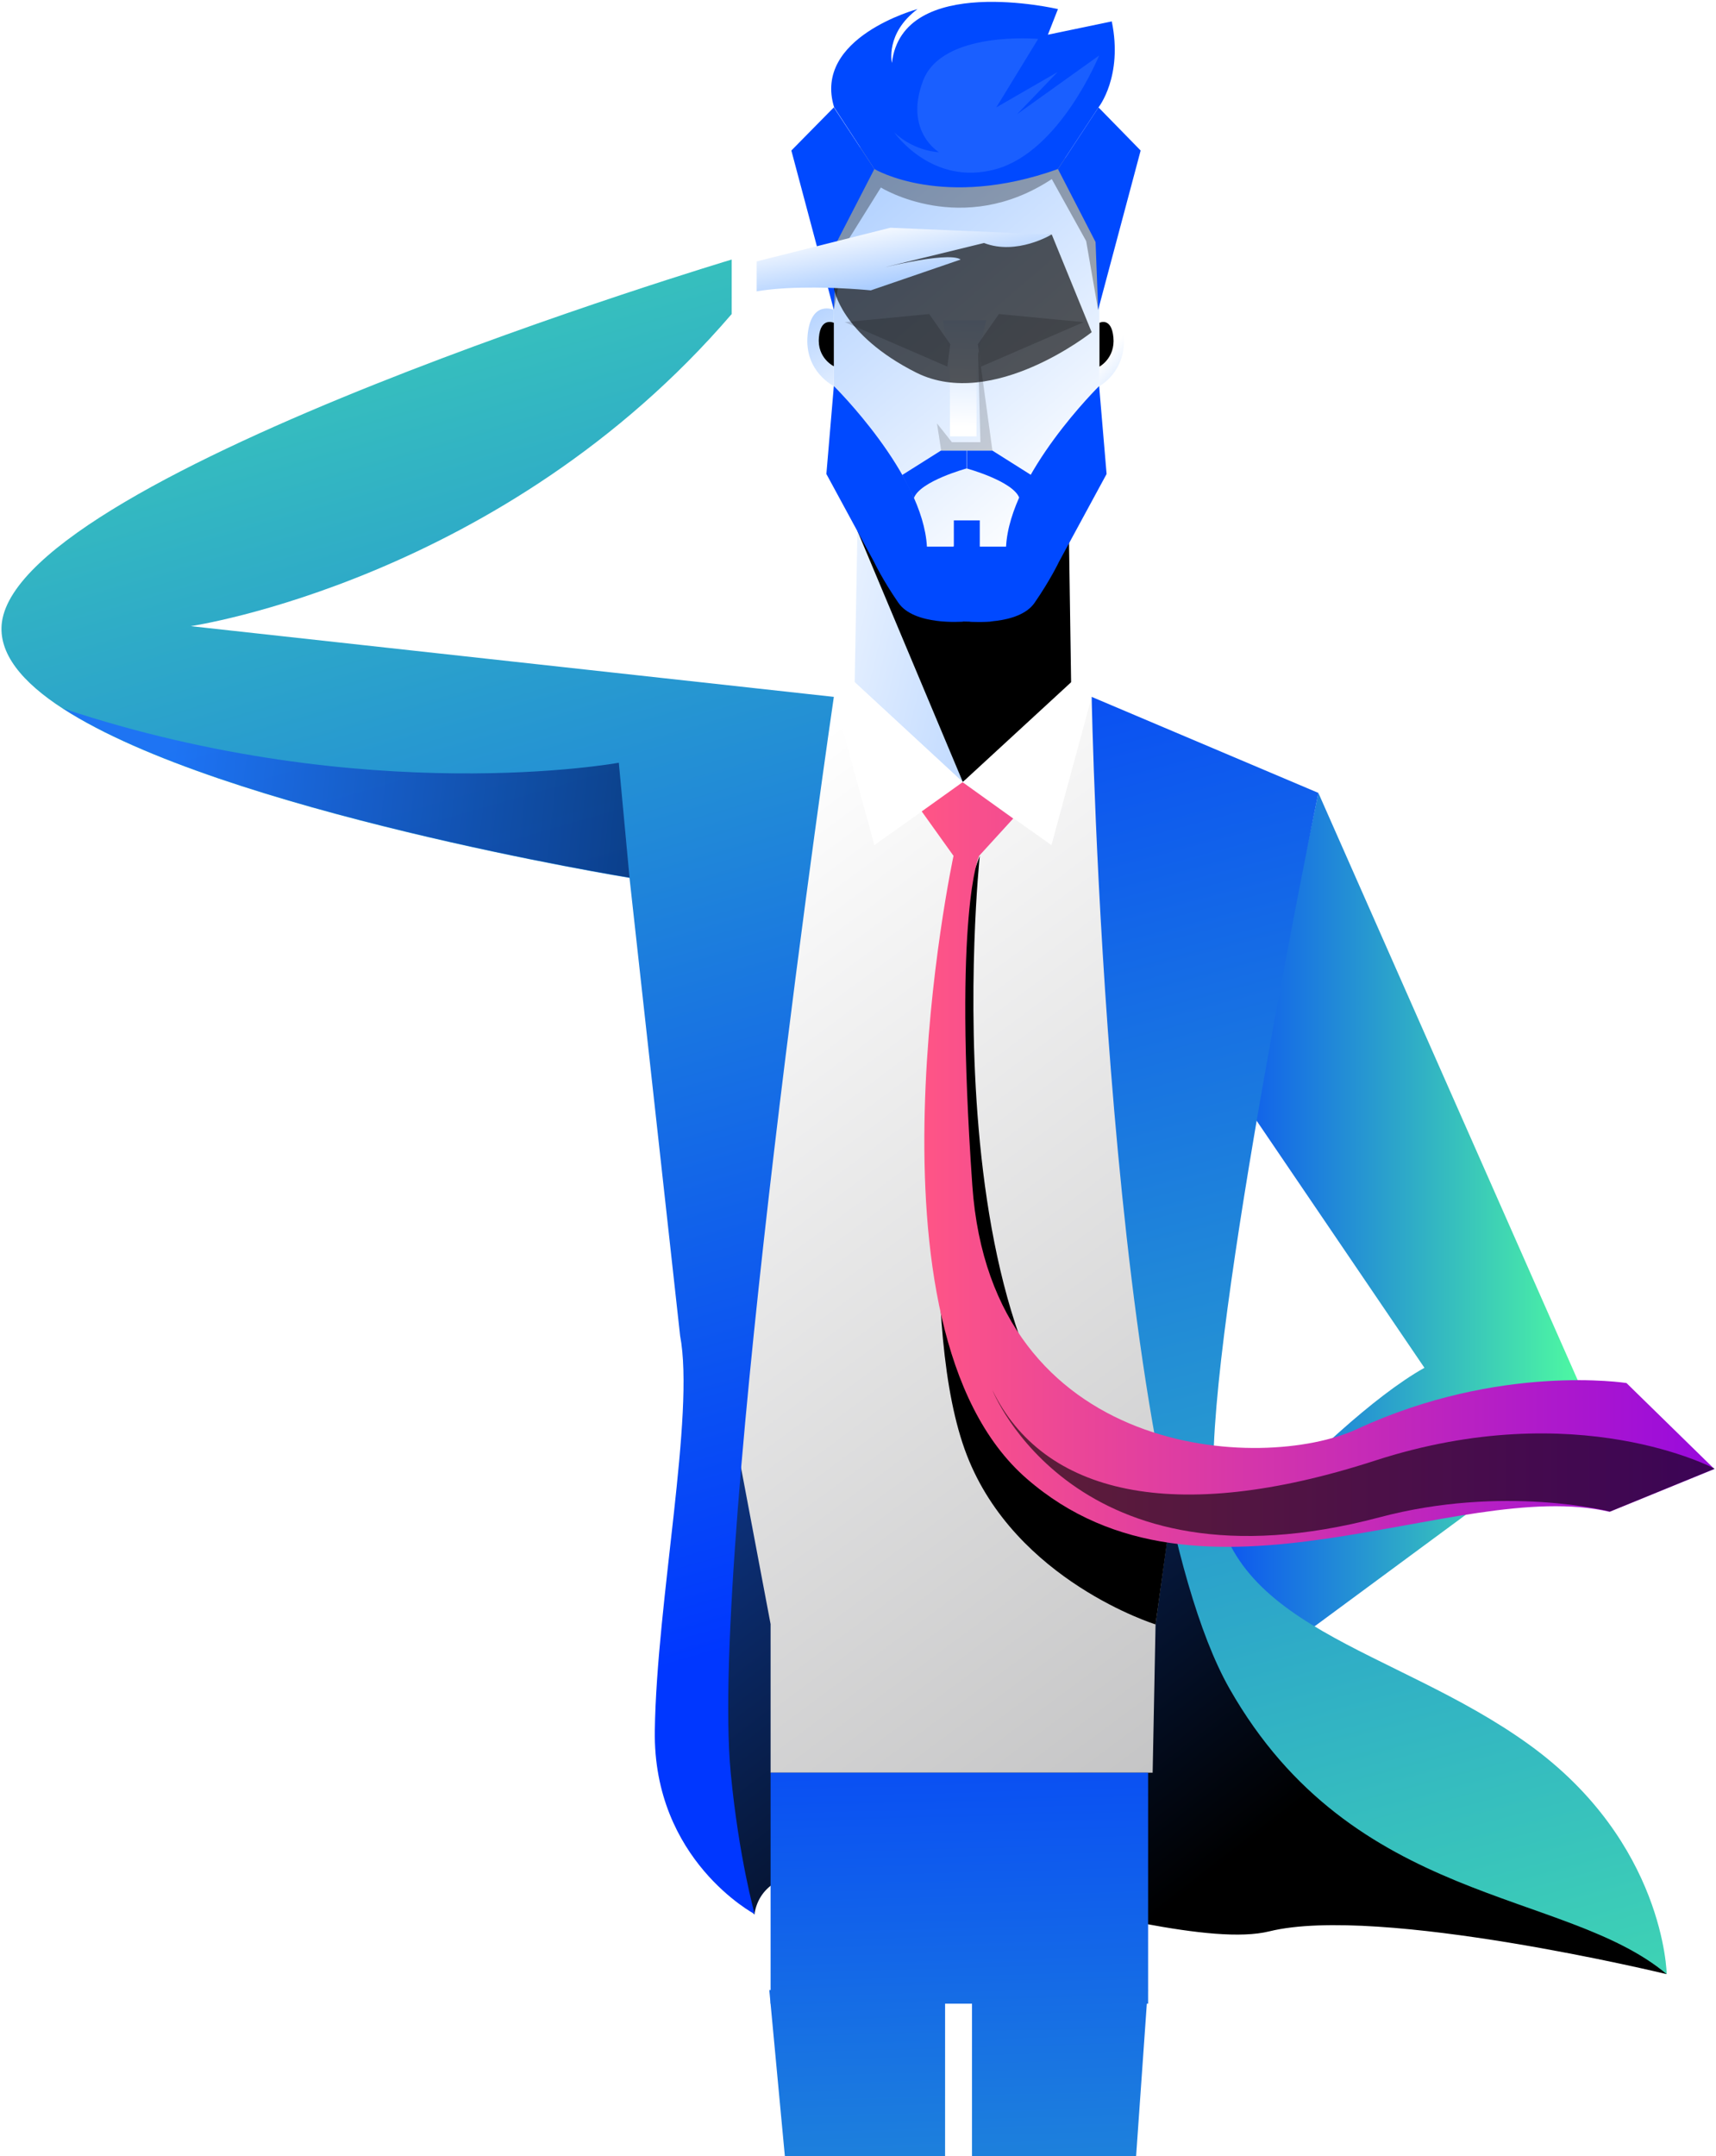 <?xml version="1.0" encoding="utf-8"?>
<!-- Generator: Adobe Illustrator 24.3.0, SVG Export Plug-In . SVG Version: 6.00 Build 0)  -->
<svg version="1.1" id="Layer_1" xmlns="http://www.w3.org/2000/svg" xmlns:xlink="http://www.w3.org/1999/xlink" x="0px" y="0px"
	 viewBox="0 0 529.1 664.6" style="enable-background:new 0 0 529.1 664.6;" xml:space="preserve">
<style type="text/css">
	.st0{fill:url(#SVGID_1_);}
	.st1{fill:url(#SVGID_2_);}
	.st2{fill:url(#SVGID_3_);}
	.st3{filter:url(#Adobe_OpacityMaskFilter);}
	.st4{filter:url(#Adobe_OpacityMaskFilter_1_);}
	.st5{mask:url(#SVGID_4_);fill:url(#SVGID_5_);}
	.st6{fill:url(#SVGID_6_);}
	.st7{fill:url(#SVGID_7_);}
	.st8{filter:url(#Adobe_OpacityMaskFilter_2_);}
	.st9{filter:url(#Adobe_OpacityMaskFilter_3_);}
	.st10{mask:url(#SVGID_8_);fill:url(#SVGID_9_);}
	.st11{opacity:0.32;fill:url(#SVGID_10_);}
	.st12{fill:url(#SVGID_11_);}
	.st13{filter:url(#Adobe_OpacityMaskFilter_4_);}
	.st14{filter:url(#Adobe_OpacityMaskFilter_5_);}
	.st15{mask:url(#SVGID_12_);fill:url(#SVGID_13_);}
	.st16{fill:url(#SVGID_14_);}
	.st17{fill:url(#SVGID_15_);}
	.st18{filter:url(#Adobe_OpacityMaskFilter_6_);}
	.st19{filter:url(#Adobe_OpacityMaskFilter_7_);}
	.st20{mask:url(#SVGID_16_);fill:url(#SVGID_17_);}
	.st21{fill:url(#SVGID_18_);}
	.st22{fill:#0049FF;}
	.st23{filter:url(#Adobe_OpacityMaskFilter_8_);}
	.st24{filter:url(#Adobe_OpacityMaskFilter_9_);}
	.st25{mask:url(#SVGID_19_);fill:url(#SVGID_20_);}
	.st26{opacity:0.17;fill:url(#SVGID_21_);}
	.st27{fill:url(#SVGID_22_);}
	.st28{fill:url(#SVGID_23_);}
	.st29{fill:url(#SVGID_24_);}
	.st30{filter:url(#Adobe_OpacityMaskFilter_10_);}
	.st31{filter:url(#Adobe_OpacityMaskFilter_11_);}
	.st32{mask:url(#SVGID_25_);fill:url(#SVGID_26_);}
	.st33{fill:url(#SVGID_27_);}
	.st34{opacity:0.39;fill:#4382FF;}
	.st35{fill:url(#SVGID_28_);}
	.st36{fill:url(#SVGID_29_);}
	.st37{fill:#FFFFFF;}
	.st38{filter:url(#Adobe_OpacityMaskFilter_12_);}
	.st39{filter:url(#Adobe_OpacityMaskFilter_13_);}
	.st40{mask:url(#SVGID_30_);fill:url(#SVGID_31_);}
	.st41{opacity:0.17;fill:url(#SVGID_32_);}
	.st42{filter:url(#Adobe_OpacityMaskFilter_14_);}
	.st43{filter:url(#Adobe_OpacityMaskFilter_15_);}
	.st44{mask:url(#SVGID_33_);fill:url(#SVGID_34_);}
	.st45{opacity:0.17;fill:url(#SVGID_35_);}
	.st46{fill:url(#SVGID_36_);}
	.st47{filter:url(#Adobe_OpacityMaskFilter_16_);}
	.st48{filter:url(#Adobe_OpacityMaskFilter_17_);}
	.st49{mask:url(#SVGID_37_);fill:url(#SVGID_38_);}
	.st50{opacity:0.65;fill:url(#SVGID_39_);}
	.st51{fill:url(#SVGID_40_);}
	.st52{fill:url(#SVGID_41_);}
	.st53{opacity:0.77;fill:url(#SVGID_42_);}
	.st54{filter:url(#Adobe_OpacityMaskFilter_18_);}
	.st55{filter:url(#Adobe_OpacityMaskFilter_19_);}
	.st56{mask:url(#SVGID_43_);fill:url(#SVGID_44_);}
	.st57{fill:url(#SVGID_45_);}
	.st58{fill:url(#SVGID_46_);}
	.st59{filter:url(#Adobe_OpacityMaskFilter_20_);}
	.st60{filter:url(#Adobe_OpacityMaskFilter_21_);}
	.st61{mask:url(#SVGID_47_);fill:url(#SVGID_48_);}
	.st62{opacity:0.61;fill:url(#SVGID_49_);}
</style>
<g>
	<linearGradient id="SVGID_1_" gradientUnits="userSpaceOnUse" x1="356.289" y1="388.878" x2="491.774" y2="388.878">
		<stop  offset="3.285260e-03" style="stop-color:#0037FF"/>
		<stop  offset="0.996" style="stop-color:#50FF9F"/>
	</linearGradient>
	<path class="st0" d="M406.5,244.4l85.3,193.1l-130,95.9l-5.5-32.8c0,0,51.5-61.4,82.9-79l-53.4-78.6L406.5,244.4z"/>
	<linearGradient id="SVGID_2_" gradientUnits="userSpaceOnUse" x1="363.1" y1="585.632" x2="132.285" y2="287.11">
		<stop  offset="0" style="stop-color:#000000"/>
		<stop  offset="0.999" style="stop-color:#1A66FF"/>
	</linearGradient>
	<path class="st1" d="M513.9,608.5c0,0-88.7-21.5-122.5-13.2c-35.3,8.7-153-42.8-158.8-5.2c0,0-29.9-31.7-21.5-73.2
		c8.3-41.5,18-71.1,18-71.1s13.9-11,23.3-7.3c9.4,3.7,64.3,43.4,64.3,43.4l45.1-11.1C361.8,470.5,498.2,577.4,513.9,608.5z"/>
	<g>
		<linearGradient id="SVGID_3_" gradientUnits="userSpaceOnUse" x1="336.967" y1="208.04" x2="229.224" y2="181.659">
			<stop  offset="0" style="stop-color:#A9CCFF"/>
			<stop  offset="0.999" style="stop-color:#FFFFFF"/>
		</linearGradient>
		<polygon class="st2" points="296.9,165.6 264.6,151 262.9,245 296.9,250.1 330.8,247.5 329.2,151 		"/>
		<defs>
			<filter id="Adobe_OpacityMaskFilter" filterUnits="userSpaceOnUse" x="264.4" y="163.7" width="65.9" height="77.4">
				<feFlood  style="flood-color:white;flood-opacity:1" result="back"/>
				<feBlend  in="SourceGraphic" in2="back" mode="normal"/>
			</filter>
		</defs>
		<mask maskUnits="userSpaceOnUse" x="264.4" y="163.7" width="65.9" height="77.4" id="SVGID_4_">
			<g class="st3">
				<defs>
					<filter id="Adobe_OpacityMaskFilter_1_" filterUnits="userSpaceOnUse" x="264.4" y="163.7" width="65.9" height="77.4">
						<feFlood  style="flood-color:white;flood-opacity:1" result="back"/>
						<feBlend  in="SourceGraphic" in2="back" mode="normal"/>
					</filter>
				</defs>
				<mask maskUnits="userSpaceOnUse" x="264.4" y="163.7" width="65.9" height="77.4" id="SVGID_4_">
					<g class="st4">
					</g>
				</mask>
				<linearGradient id="SVGID_5_" gradientUnits="userSpaceOnUse" x1="292.044" y1="216.093" x2="312.048" y2="110.687">
					<stop  offset="0" style="stop-color:#000000"/>
					<stop  offset="1" style="stop-color:#FFFFFF"/>
				</linearGradient>
				<polygon class="st5" points="264.4,163.7 296.9,241.1 330.3,213 329.6,166.3 				"/>
			</g>
		</mask>
		<linearGradient id="SVGID_6_" gradientUnits="userSpaceOnUse" x1="292.044" y1="216.093" x2="312.048" y2="110.687">
			<stop  offset="0" style="stop-color:#000000"/>
			<stop  offset="1" style="stop-color:#000000"/>
		</linearGradient>
		<polygon class="st6" points="264.4,163.7 296.9,241.1 330.3,213 329.6,166.3 		"/>
		<g>
			<linearGradient id="SVGID_7_" gradientUnits="userSpaceOnUse" x1="255" y1="49.347" x2="340.863" y2="149.521">
				<stop  offset="0" style="stop-color:#A9CCFF"/>
				<stop  offset="0.999" style="stop-color:#FFFFFF"/>
			</linearGradient>
			<polygon class="st7" points="298.1,52.1 257.1,52.1 257.1,140.8 287.4,182.4 298.1,182.4 308.7,182.4 339,140.8 339,52.1 			"/>
			<defs>
				<filter id="Adobe_OpacityMaskFilter_2_" filterUnits="userSpaceOnUse" x="254.9" y="40.8" width="84.1" height="54.7">
					<feFlood  style="flood-color:white;flood-opacity:1" result="back"/>
					<feBlend  in="SourceGraphic" in2="back" mode="normal"/>
				</filter>
			</defs>
			<mask maskUnits="userSpaceOnUse" x="254.9" y="40.8" width="84.1" height="54.7" id="SVGID_8_">
				<g class="st8">
					<defs>
						<filter id="Adobe_OpacityMaskFilter_3_" filterUnits="userSpaceOnUse" x="254.9" y="40.8" width="84.1" height="54.7">
							<feFlood  style="flood-color:white;flood-opacity:1" result="back"/>
							<feBlend  in="SourceGraphic" in2="back" mode="normal"/>
						</filter>
					</defs>
					<mask maskUnits="userSpaceOnUse" x="254.9" y="40.8" width="84.1" height="54.7" id="SVGID_8_">
						<g class="st9">
						</g>
					</mask>
					<linearGradient id="SVGID_9_" gradientUnits="userSpaceOnUse" x1="257.542" y1="98.277" x2="349.387" y2="40.434">
						<stop  offset="0" style="stop-color:#000000"/>
						<stop  offset="1" style="stop-color:#FFFFFF"/>
					</linearGradient>
					<path class="st10" d="M257.1,95.5l3.9-20.7l10.6-17c0,0,25.1,15.6,52.7-2.6l10.6,19.1l3.7,21.3l0.4-25l-12.8-26.5
						c0,0-9.5-2.9-13.3-3.1c-3.7-0.2-48,4.2-47.8,4.5c0.2,0.3-10.3,26.8-10.3,26.8L257.1,95.5z"/>
				</g>
			</mask>
			<linearGradient id="SVGID_10_" gradientUnits="userSpaceOnUse" x1="257.542" y1="98.277" x2="349.387" y2="40.434">
				<stop  offset="0" style="stop-color:#000000"/>
				<stop  offset="1" style="stop-color:#000000"/>
			</linearGradient>
			<path class="st11" d="M257.1,95.5l3.9-20.7l10.6-17c0,0,25.1,15.6,52.7-2.6l10.6,19.1l3.7,21.3l0.4-25l-12.8-26.5
				c0,0-9.5-2.9-13.3-3.1c-3.7-0.2-48,4.2-47.8,4.5c0.2,0.3-10.3,26.8-10.3,26.8L257.1,95.5z"/>
			<g>
				<linearGradient id="SVGID_11_" gradientUnits="userSpaceOnUse" x1="244.974" y1="91.009" x2="271.287" y2="129.324">
					<stop  offset="0" style="stop-color:#A9CCFF"/>
					<stop  offset="0.999" style="stop-color:#FFFFFF"/>
				</linearGradient>
				<path class="st12" d="M257.1,111.3V95.5c0,0-7.1-3.2-8.1,7.9c-1,11.2,8.1,15.6,8.1,15.6V111.3z"/>
				<defs>
					<filter id="Adobe_OpacityMaskFilter_4_" filterUnits="userSpaceOnUse" x="252.4" y="99.3" width="4.7" height="13.7">
						<feFlood  style="flood-color:white;flood-opacity:1" result="back"/>
						<feBlend  in="SourceGraphic" in2="back" mode="normal"/>
					</filter>
				</defs>
				<mask maskUnits="userSpaceOnUse" x="252.4" y="99.3" width="4.7" height="13.7" id="SVGID_12_">
					<g class="st13">
						<defs>
							<filter id="Adobe_OpacityMaskFilter_5_" filterUnits="userSpaceOnUse" x="252.4" y="99.3" width="4.7" height="13.7">
								<feFlood  style="flood-color:white;flood-opacity:1" result="back"/>
								<feBlend  in="SourceGraphic" in2="back" mode="normal"/>
							</filter>
						</defs>
						<mask maskUnits="userSpaceOnUse" x="252.4" y="99.3" width="4.7" height="13.7" id="SVGID_12_">
							<g class="st14">
							</g>
						</mask>
						<linearGradient id="SVGID_13_" gradientUnits="userSpaceOnUse" x1="250.528" y1="104.766" x2="264.786" y2="107.903">
							<stop  offset="0" style="stop-color:#000000"/>
							<stop  offset="1" style="stop-color:#FFFFFF"/>
						</linearGradient>
						<path class="st15" d="M257.1,108.6v-9.1c0,0-4.1-1.9-4.6,4.5c-0.6,6.4,4.6,8.9,4.6,8.9V108.6z"/>
					</g>
				</mask>
				<linearGradient id="SVGID_14_" gradientUnits="userSpaceOnUse" x1="250.528" y1="104.766" x2="264.786" y2="107.903">
					<stop  offset="0" style="stop-color:#000000"/>
					<stop  offset="1" style="stop-color:#000000"/>
				</linearGradient>
				<path class="st16" d="M257.1,108.6v-9.1c0,0-4.1-1.9-4.6,4.5c-0.6,6.4,4.6,8.9,4.6,8.9V108.6z"/>
			</g>
			<g>
				<linearGradient id="SVGID_15_" gradientUnits="userSpaceOnUse" x1="358.501" y1="123.249" x2="341.882" y2="108.016">
					<stop  offset="0" style="stop-color:#A9CCFF"/>
					<stop  offset="0.999" style="stop-color:#FFFFFF"/>
				</linearGradient>
				<path class="st17" d="M339,111.3V95.5c0,0,6.5-3.2,7.5,7.9c0.9,11.2-7.5,15.6-7.5,15.6V111.3z"/>
				<defs>
					<filter id="Adobe_OpacityMaskFilter_6_" filterUnits="userSpaceOnUse" x="339" y="99.3" width="4.3" height="13.7">
						<feFlood  style="flood-color:white;flood-opacity:1" result="back"/>
						<feBlend  in="SourceGraphic" in2="back" mode="normal"/>
					</filter>
				</defs>
				<mask maskUnits="userSpaceOnUse" x="339" y="99.3" width="4.3" height="13.7" id="SVGID_16_">
					<g class="st18">
						<defs>
							<filter id="Adobe_OpacityMaskFilter_7_" filterUnits="userSpaceOnUse" x="339" y="99.3" width="4.3" height="13.7">
								<feFlood  style="flood-color:white;flood-opacity:1" result="back"/>
								<feBlend  in="SourceGraphic" in2="back" mode="normal"/>
							</filter>
						</defs>
						<mask maskUnits="userSpaceOnUse" x="339" y="99.3" width="4.3" height="13.7" id="SVGID_16_">
							<g class="st19">
							</g>
						</mask>
						
							<linearGradient id="SVGID_17_" gradientUnits="userSpaceOnUse" x1="268.273" y1="104.853" x2="281.791" y2="107.827" gradientTransform="matrix(-1 0 0 1 613.428 0)">
							<stop  offset="0" style="stop-color:#000000"/>
							<stop  offset="1" style="stop-color:#FFFFFF"/>
						</linearGradient>
						<path class="st20" d="M339,108.6v-9.1c0,0,3.7-1.9,4.3,4.5S339,113,339,113V108.6z"/>
					</g>
				</mask>
				
					<linearGradient id="SVGID_18_" gradientUnits="userSpaceOnUse" x1="268.273" y1="104.853" x2="281.791" y2="107.827" gradientTransform="matrix(-1 0 0 1 613.428 0)">
					<stop  offset="0" style="stop-color:#000000"/>
					<stop  offset="1" style="stop-color:#000000"/>
				</linearGradient>
				<path class="st21" d="M339,108.6v-9.1c0,0,3.7-1.9,4.3,4.5S339,113,339,113V108.6z"/>
			</g>
			<polygon class="st22" points="257.1,95.5 244,46.4 257.1,33.1 269.6,52.1 258,74.6 			"/>
			<polygon class="st22" points="338.6,95.5 351.7,46.4 338.7,33.1 326.2,52.1 337.8,74.6 			"/>
			<path class="st22" d="M269.6,52.1c0,0,21.2,12.7,56.6,0l12.5-19c0,0,7.6-9.5,4.1-26.5l-19.7,4.1l3.1-7.9c0,0-47.9-11.2-51.2,16.6
				c0,0-2.1-9.1,7.9-16.6c0,0-32.4,8.7-25.7,30.3L269.6,52.1z"/>
		</g>
		<path class="st22" d="M257.1,119c0,0,27.5,27.1,28.7,49.5h11.1v23.1c0,0-15,1.3-19.9-5.8c-4.9-7.1-7.5-12.6-7.5-12.6l-14.7-27.1
			L257.1,119z"/>
		<path class="st22" d="M338.9,119c0,0-27.5,27.1-28.7,49.5h-11.1v23.1c0,0,15,1.3,19.9-5.8c4.9-7.1,7.5-12.6,7.5-12.6l14.7-27.1
			L338.9,119z"/>
		<path class="st22" d="M288.9,191.3c0,0,10.1,0.5,16.3,0.3c6.3-0.2-4.3-23.2-4.3-23.2h-6.9L288.9,191.3z"/>
		<path class="st22" d="M278.2,146.4l11.9-7.5h7.9l0,5.5c0,0-14.3,3.9-16.2,9.1L278.2,146.4z"/>
		<path class="st22" d="M317.9,146.4l-11.9-7.5h-7.9l0,5.5c0,0,14.3,3.9,16.2,9.1L317.9,146.4z"/>
		<defs>
			<filter id="Adobe_OpacityMaskFilter_8_" filterUnits="userSpaceOnUse" x="288.9" y="106.1" width="17.1" height="32.8">
				<feFlood  style="flood-color:white;flood-opacity:1" result="back"/>
				<feBlend  in="SourceGraphic" in2="back" mode="normal"/>
			</filter>
		</defs>
		<mask maskUnits="userSpaceOnUse" x="288.9" y="106.1" width="17.1" height="32.8" id="SVGID_19_">
			<g class="st23">
				<defs>
					<filter id="Adobe_OpacityMaskFilter_9_" filterUnits="userSpaceOnUse" x="288.9" y="106.1" width="17.1" height="32.8">
						<feFlood  style="flood-color:white;flood-opacity:1" result="back"/>
						<feBlend  in="SourceGraphic" in2="back" mode="normal"/>
					</filter>
				</defs>
				<mask maskUnits="userSpaceOnUse" x="288.9" y="106.1" width="17.1" height="32.8" id="SVGID_19_">
					<g class="st24">
					</g>
				</mask>
				<linearGradient id="SVGID_20_" gradientUnits="userSpaceOnUse" x1="297.202" y1="114.739" x2="297.79" y2="158.681">
					<stop  offset="0" style="stop-color:#000000"/>
					<stop  offset="1" style="stop-color:#FFFFFF"/>
				</linearGradient>
				<polygon class="st25" points="288.9,130.5 293.5,136.3 302.3,136.3 301.5,106.1 306,138.9 290.2,138.9 				"/>
			</g>
		</mask>
		<linearGradient id="SVGID_21_" gradientUnits="userSpaceOnUse" x1="297.202" y1="114.739" x2="297.79" y2="158.681">
			<stop  offset="0" style="stop-color:#000000"/>
			<stop  offset="1" style="stop-color:#000000"/>
		</linearGradient>
		<polygon class="st26" points="288.9,130.5 293.5,136.3 302.3,136.3 301.5,106.1 306,138.9 290.2,138.9 		"/>
	</g>
	<linearGradient id="SVGID_22_" gradientUnits="userSpaceOnUse" x1="207.701" y1="251.537" x2="456.441" y2="586.737">
		<stop  offset="1.566510e-02" style="stop-color:#FFFFFF"/>
		<stop  offset="1" style="stop-color:#B4B4B5"/>
	</linearGradient>
	<polygon class="st27" points="330.8,212.5 296.9,241.1 262.9,209.7 194.1,270.5 237.6,500.6 237.6,546.4 355.4,546.4 356.3,500.6 
		356.3,500.6 391.4,244.5 	"/>
	<linearGradient id="SVGID_23_" gradientUnits="userSpaceOnUse" x1="198.182" y1="268.786" x2="198.182" y2="268.786">
		<stop  offset="0" style="stop-color:#FF9700"/>
		<stop  offset="1" style="stop-color:#FFC543"/>
	</linearGradient>
	<path class="st28" d="M198.2,268.8"/>
	<linearGradient id="SVGID_24_" gradientUnits="userSpaceOnUse" x1="293.09" y1="483.432" x2="306.392" y2="978.252">
		<stop  offset="3.285260e-03" style="stop-color:#0037FF"/>
		<stop  offset="0.996" style="stop-color:#50FF9F"/>
	</linearGradient>
	<rect x="237.6" y="546.4" class="st29" width="116.4" height="71.2"/>
	<defs>
		<filter id="Adobe_OpacityMaskFilter_10_" filterUnits="userSpaceOnUse" x="290.7" y="98.7" width="13.5" height="35.8">
			<feFlood  style="flood-color:white;flood-opacity:1" result="back"/>
			<feBlend  in="SourceGraphic" in2="back" mode="normal"/>
		</filter>
	</defs>
	<mask maskUnits="userSpaceOnUse" x="290.7" y="98.7" width="13.5" height="35.8" id="SVGID_25_">
		<g class="st30">
			<defs>
				<filter id="Adobe_OpacityMaskFilter_11_" filterUnits="userSpaceOnUse" x="290.7" y="98.7" width="13.5" height="35.8">
					<feFlood  style="flood-color:white;flood-opacity:1" result="back"/>
					<feBlend  in="SourceGraphic" in2="back" mode="normal"/>
				</filter>
			</defs>
			<mask maskUnits="userSpaceOnUse" x="290.7" y="98.7" width="13.5" height="35.8" id="SVGID_25_">
				<g class="st31">
				</g>
			</mask>
			<linearGradient id="SVGID_26_" gradientUnits="userSpaceOnUse" x1="297.784" y1="82.069" x2="296.676" y2="131.507">
				<stop  offset="0" style="stop-color:#000000"/>
				<stop  offset="0.999" style="stop-color:#FFFFFF"/>
			</linearGradient>
			<polygon class="st32" points="290.7,98.7 292.9,111.1 292.9,134.5 301.1,134.5 301.1,111.1 304.1,98.7 			"/>
		</g>
	</mask>
	<linearGradient id="SVGID_27_" gradientUnits="userSpaceOnUse" x1="297.784" y1="82.069" x2="296.676" y2="131.507">
		<stop  offset="0" style="stop-color:#A9CCFF"/>
		<stop  offset="0.999" style="stop-color:#FFFFFF"/>
	</linearGradient>
	<polygon class="st33" points="290.7,98.7 292.9,111.1 292.9,134.5 301.1,134.5 301.1,111.1 304.1,98.7 	"/>
	<path class="st34" d="M275.7,40.8c0,0,11.7,16.9,31.5,11.3c19.8-5.6,31.7-35,31.7-35l-25.3,18.1l12.5-13l-18.9,10.9L320.1,12
		c0,0-29.6-2.7-35.5,12.9s4.9,22,4.9,22S282.1,46.8,275.7,40.8z"/>
	<linearGradient id="SVGID_28_" gradientUnits="userSpaceOnUse" x1="260.85" y1="484.298" x2="274.152" y2="979.119">
		<stop  offset="3.285260e-03" style="stop-color:#0037FF"/>
		<stop  offset="0.996" style="stop-color:#50FF9F"/>
	</linearGradient>
	<polygon class="st35" points="291.4,664.6 242,664.6 237.2,613.4 291.4,613.4 	"/>
	<linearGradient id="SVGID_29_" gradientUnits="userSpaceOnUse" x1="322.607" y1="482.638" x2="335.909" y2="977.459">
		<stop  offset="3.285260e-03" style="stop-color:#0037FF"/>
		<stop  offset="0.996" style="stop-color:#50FF9F"/>
	</linearGradient>
	<polygon class="st36" points="350.3,664.6 299.7,664.6 299.7,613.4 353.9,613.4 	"/>
	<rect x="294.1" y="160.4" class="st22" width="8" height="10.5"/>
	<polygon class="st37" points="296.9,241.1 269.6,260.5 257.1,214.8 262.9,209.7 	"/>
	<polygon class="st37" points="296.8,241.1 324.2,260.5 336.6,214.8 330.9,209.7 	"/>
	<defs>
		<filter id="Adobe_OpacityMaskFilter_12_" filterUnits="userSpaceOnUse" x="301.5" y="96.8" width="32.5" height="16.2">
			<feFlood  style="flood-color:white;flood-opacity:1" result="back"/>
			<feBlend  in="SourceGraphic" in2="back" mode="normal"/>
		</filter>
	</defs>
	<mask maskUnits="userSpaceOnUse" x="301.5" y="96.8" width="32.5" height="16.2" id="SVGID_30_">
		<g class="st38">
			<defs>
				<filter id="Adobe_OpacityMaskFilter_13_" filterUnits="userSpaceOnUse" x="301.5" y="96.8" width="32.5" height="16.2">
					<feFlood  style="flood-color:white;flood-opacity:1" result="back"/>
					<feBlend  in="SourceGraphic" in2="back" mode="normal"/>
				</filter>
			</defs>
			<mask maskUnits="userSpaceOnUse" x="301.5" y="96.8" width="32.5" height="16.2" id="SVGID_30_">
				<g class="st39">
				</g>
			</mask>
			<linearGradient id="SVGID_31_" gradientUnits="userSpaceOnUse" x1="318.736" y1="107.262" x2="305.964" y2="76.486">
				<stop  offset="0" style="stop-color:#000000"/>
				<stop  offset="1" style="stop-color:#FFFFFF"/>
			</linearGradient>
			<polygon class="st40" points="301.5,106.1 308,96.8 334.1,99.3 302.5,113 			"/>
		</g>
	</mask>
	<linearGradient id="SVGID_32_" gradientUnits="userSpaceOnUse" x1="318.736" y1="107.262" x2="305.964" y2="76.486">
		<stop  offset="0" style="stop-color:#000000"/>
		<stop  offset="1" style="stop-color:#000000"/>
	</linearGradient>
	<polygon class="st41" points="301.5,106.1 308,96.8 334.1,99.3 302.5,113 	"/>
	<defs>
		<filter id="Adobe_OpacityMaskFilter_14_" filterUnits="userSpaceOnUse" x="260.5" y="96.8" width="32.5" height="16.2">
			<feFlood  style="flood-color:white;flood-opacity:1" result="back"/>
			<feBlend  in="SourceGraphic" in2="back" mode="normal"/>
		</filter>
	</defs>
	<mask maskUnits="userSpaceOnUse" x="260.5" y="96.8" width="32.5" height="16.2" id="SVGID_33_">
		<g class="st42">
			<defs>
				<filter id="Adobe_OpacityMaskFilter_15_" filterUnits="userSpaceOnUse" x="260.5" y="96.8" width="32.5" height="16.2">
					<feFlood  style="flood-color:white;flood-opacity:1" result="back"/>
					<feBlend  in="SourceGraphic" in2="back" mode="normal"/>
				</filter>
			</defs>
			<mask maskUnits="userSpaceOnUse" x="260.5" y="96.8" width="32.5" height="16.2" id="SVGID_33_">
				<g class="st43">
				</g>
			</mask>
			
				<linearGradient id="SVGID_34_" gradientUnits="userSpaceOnUse" x1="-2321.241" y1="107.262" x2="-2334.013" y2="76.486" gradientTransform="matrix(-1 0 0 1 -2045.43 0)">
				<stop  offset="0" style="stop-color:#000000"/>
				<stop  offset="1" style="stop-color:#FFFFFF"/>
			</linearGradient>
			<polygon class="st44" points="293,106.1 286.5,96.8 260.5,99.3 292.1,113 			"/>
		</g>
	</mask>
	
		<linearGradient id="SVGID_35_" gradientUnits="userSpaceOnUse" x1="-2321.241" y1="107.262" x2="-2334.013" y2="76.486" gradientTransform="matrix(-1 0 0 1 -2045.43 0)">
		<stop  offset="0" style="stop-color:#000000"/>
		<stop  offset="1" style="stop-color:#000000"/>
	</linearGradient>
	<polygon class="st45" points="293,106.1 286.5,96.8 260.5,99.3 292.1,113 	"/>
	<linearGradient id="SVGID_36_" gradientUnits="userSpaceOnUse" x1="329.459" y1="128.27" x2="498.39" y2="765.42">
		<stop  offset="3.285260e-03" style="stop-color:#0037FF"/>
		<stop  offset="0.996" style="stop-color:#50FF9F"/>
	</linearGradient>
	<path class="st46" d="M336.6,214.8c0,0,4.4,238.6,42.5,305.7c38.2,67.1,103.4,61.6,134.8,88c0,0-0.6-40.6-42.5-70.8
		c-41.9-30.2-95.4-35.7-97.2-81.9s32.3-211.4,32.3-211.4L336.6,214.8z"/>
	<defs>
		<filter id="Adobe_OpacityMaskFilter_16_" filterUnits="userSpaceOnUse" x="257.1" y="72.3" width="79.5" height="45.8">
			<feFlood  style="flood-color:white;flood-opacity:1" result="back"/>
			<feBlend  in="SourceGraphic" in2="back" mode="normal"/>
		</filter>
	</defs>
	<mask maskUnits="userSpaceOnUse" x="257.1" y="72.3" width="79.5" height="45.8" id="SVGID_37_">
		<g class="st47">
			<defs>
				<filter id="Adobe_OpacityMaskFilter_17_" filterUnits="userSpaceOnUse" x="257.1" y="72.3" width="79.5" height="45.8">
					<feFlood  style="flood-color:white;flood-opacity:1" result="back"/>
					<feBlend  in="SourceGraphic" in2="back" mode="normal"/>
				</filter>
			</defs>
			<mask maskUnits="userSpaceOnUse" x="257.1" y="72.3" width="79.5" height="45.8" id="SVGID_37_">
				<g class="st48">
				</g>
			</mask>
			<linearGradient id="SVGID_38_" gradientUnits="userSpaceOnUse" x1="296.626" y1="95.113" x2="278.89" y2="43.68">
				<stop  offset="0" style="stop-color:#000000"/>
				<stop  offset="1" style="stop-color:#FFFFFF"/>
			</linearGradient>
			<path class="st49" d="M324.3,72.3l12.3,30.1c0,0-30.4,24.2-54,12.5c-23.5-11.8-25.5-26.1-25.5-26.1l16-14.1L324.3,72.3z"/>
		</g>
	</mask>
	<linearGradient id="SVGID_39_" gradientUnits="userSpaceOnUse" x1="296.626" y1="95.113" x2="278.89" y2="43.68">
		<stop  offset="0" style="stop-color:#000000"/>
		<stop  offset="1" style="stop-color:#000000"/>
	</linearGradient>
	<path class="st50" d="M324.3,72.3l12.3,30.1c0,0-30.4,24.2-54,12.5c-23.5-11.8-25.5-26.1-25.5-26.1l16-14.1L324.3,72.3z"/>
	<linearGradient id="SVGID_40_" gradientUnits="userSpaceOnUse" x1="273.481" y1="88.294" x2="270.019" y2="67.983">
		<stop  offset="0" style="stop-color:#A9CCFF"/>
		<stop  offset="0.999" style="stop-color:#FFFFFF"/>
	</linearGradient>
	<path class="st51" d="M219.7,84l54.8-13.8l49.7,2.1c0,0-10.7,6.5-20.8,2.6l-35.2,8.6c0,0,24-6.3,28-3.5l-27.7,9.5
		c0,0-41.1-4.2-47.4,5.9L219.7,84z"/>
	<linearGradient id="SVGID_41_" gradientUnits="userSpaceOnUse" x1="220.932" y1="511.907" x2="52.001" y2="-73.366">
		<stop  offset="3.285260e-03" style="stop-color:#0037FF"/>
		<stop  offset="0.996" style="stop-color:#50FF9F"/>
	</linearGradient>
	<path class="st52" d="M225.3,546.4c2.5,26.2,7.4,43.6,7.4,43.6s-31.4-16.6-30.8-56.6c0.6-40,12.4-97.4,7.8-121.7l-15.6-141.1
		c0,0-125.7-20.5-174.6-52.1h0c-12.7-8.2-20.2-17.2-18.9-26.8C7.1,145.4,225.6,80,225.6,80v16.8C155.1,178.9,58.8,193,58.8,193
		l198.3,21.8C257.1,214.8,218.7,476.6,225.3,546.4z"/>
	<polygon class="st37" points="225.6,80 225.6,96.8 233.3,95.2 233.3,78.2 	"/>
	<linearGradient id="SVGID_42_" gradientUnits="userSpaceOnUse" x1="226.339" y1="256.583" x2="53.382" y2="237.502">
		<stop  offset="0" style="stop-color:#001D56"/>
		<stop  offset="0.999" style="stop-color:#1A66FF"/>
	</linearGradient>
	<path class="st53" d="M194.1,270.5c0,0-125.7-20.5-174.6-52.1c93.4,31,171.3,16.7,171.3,16.7L194.1,270.5z"/>
	<defs>
		<filter id="Adobe_OpacityMaskFilter_18_" filterUnits="userSpaceOnUse" x="289.3" y="263.8" width="70.4" height="236.8">
			<feFlood  style="flood-color:white;flood-opacity:1" result="back"/>
			<feBlend  in="SourceGraphic" in2="back" mode="normal"/>
		</filter>
	</defs>
	<mask maskUnits="userSpaceOnUse" x="289.3" y="263.8" width="70.4" height="236.8" id="SVGID_43_">
		<g class="st54">
			<defs>
				<filter id="Adobe_OpacityMaskFilter_19_" filterUnits="userSpaceOnUse" x="289.3" y="263.8" width="70.4" height="236.8">
					<feFlood  style="flood-color:white;flood-opacity:1" result="back"/>
					<feBlend  in="SourceGraphic" in2="back" mode="normal"/>
				</filter>
			</defs>
			<mask maskUnits="userSpaceOnUse" x="289.3" y="263.8" width="70.4" height="236.8" id="SVGID_43_">
				<g class="st55">
				</g>
			</mask>
			<linearGradient id="SVGID_44_" gradientUnits="userSpaceOnUse" x1="285.791" y1="367.982" x2="603.392" y2="472.002">
				<stop  offset="0" style="stop-color:#000000"/>
				<stop  offset="1" style="stop-color:#FFFFFF"/>
			</linearGradient>
			<path class="st56" d="M302.1,263.8c0,0-17.9,169.3,54.2,200.7l3.5,11l-3.5,25.2c0,0-43.2-13.4-58.2-52.2
				c-15-38.8-6.8-118.9-4-163.1L302.1,263.8z"/>
		</g>
	</mask>
	<linearGradient id="SVGID_45_" gradientUnits="userSpaceOnUse" x1="285.791" y1="367.982" x2="603.392" y2="472.002">
		<stop  offset="0" style="stop-color:#000000"/>
		<stop  offset="1" style="stop-color:#000000"/>
	</linearGradient>
	<path class="st57" d="M302.1,263.8c0,0-17.9,169.3,54.2,200.7l3.5,11l-3.5,25.2c0,0-43.2-13.4-58.2-52.2
		c-15-38.8-6.8-118.9-4-163.1L302.1,263.8z"/>
	<linearGradient id="SVGID_46_" gradientUnits="userSpaceOnUse" x1="284.248" y1="358.937" x2="528.705" y2="358.937">
		<stop  offset="0" style="stop-color:#FF5586"/>
		<stop  offset="0.994" style="stop-color:#990ADD"/>
	</linearGradient>
	<path class="st58" d="M296.8,241.1l-12.6,9l9.8,13.7c0,0-31.2,145.3,22.6,192c53.8,46.8,132.3-0.9,179.7,10.2l32.3-13.2l-27.1-26.5
		c0,0-39.1-6.2-83.1,14.2c-29,13.4-112.7,9.4-118.6-75.1c-5.9-84.5,2.1-101.6,2.1-101.6l10.5-11.5L296.8,241.1z"/>
	<defs>
		<filter id="Adobe_OpacityMaskFilter_20_" filterUnits="userSpaceOnUse" x="306" y="428.6" width="222.7" height="45">
			<feFlood  style="flood-color:white;flood-opacity:1" result="back"/>
			<feBlend  in="SourceGraphic" in2="back" mode="normal"/>
		</filter>
	</defs>
	<mask maskUnits="userSpaceOnUse" x="306" y="428.6" width="222.7" height="45" id="SVGID_47_">
		<g class="st59">
			<defs>
				<filter id="Adobe_OpacityMaskFilter_21_" filterUnits="userSpaceOnUse" x="306" y="428.6" width="222.7" height="45">
					<feFlood  style="flood-color:white;flood-opacity:1" result="back"/>
					<feBlend  in="SourceGraphic" in2="back" mode="normal"/>
				</filter>
			</defs>
			<mask maskUnits="userSpaceOnUse" x="306" y="428.6" width="222.7" height="45" id="SVGID_47_">
				<g class="st60">
				</g>
			</mask>
			<linearGradient id="SVGID_48_" gradientUnits="userSpaceOnUse" x1="351.694" y1="435.046" x2="950.889" y2="603.54">
				<stop  offset="0" style="stop-color:#000000"/>
				<stop  offset="1" style="stop-color:#FFFFFF"/>
			</linearGradient>
			<path class="st61" d="M528.7,452.7c0,0-42.4-22.7-104.7-2.5s-102.5,10.2-118-21.7c0,0,25.2,64.1,119.3,39.2
				c38.3-10.2,71.1-1.8,71.1-1.8L528.7,452.7z"/>
		</g>
	</mask>
	<linearGradient id="SVGID_49_" gradientUnits="userSpaceOnUse" x1="351.694" y1="435.046" x2="950.889" y2="603.54">
		<stop  offset="0" style="stop-color:#000000"/>
		<stop  offset="1" style="stop-color:#000000"/>
	</linearGradient>
	<path class="st62" d="M528.7,452.7c0,0-42.4-22.7-104.7-2.5s-102.5,10.2-118-21.7c0,0,25.2,64.1,119.3,39.2
		c38.3-10.2,71.1-1.8,71.1-1.8L528.7,452.7z"/>
</g>
</svg>
